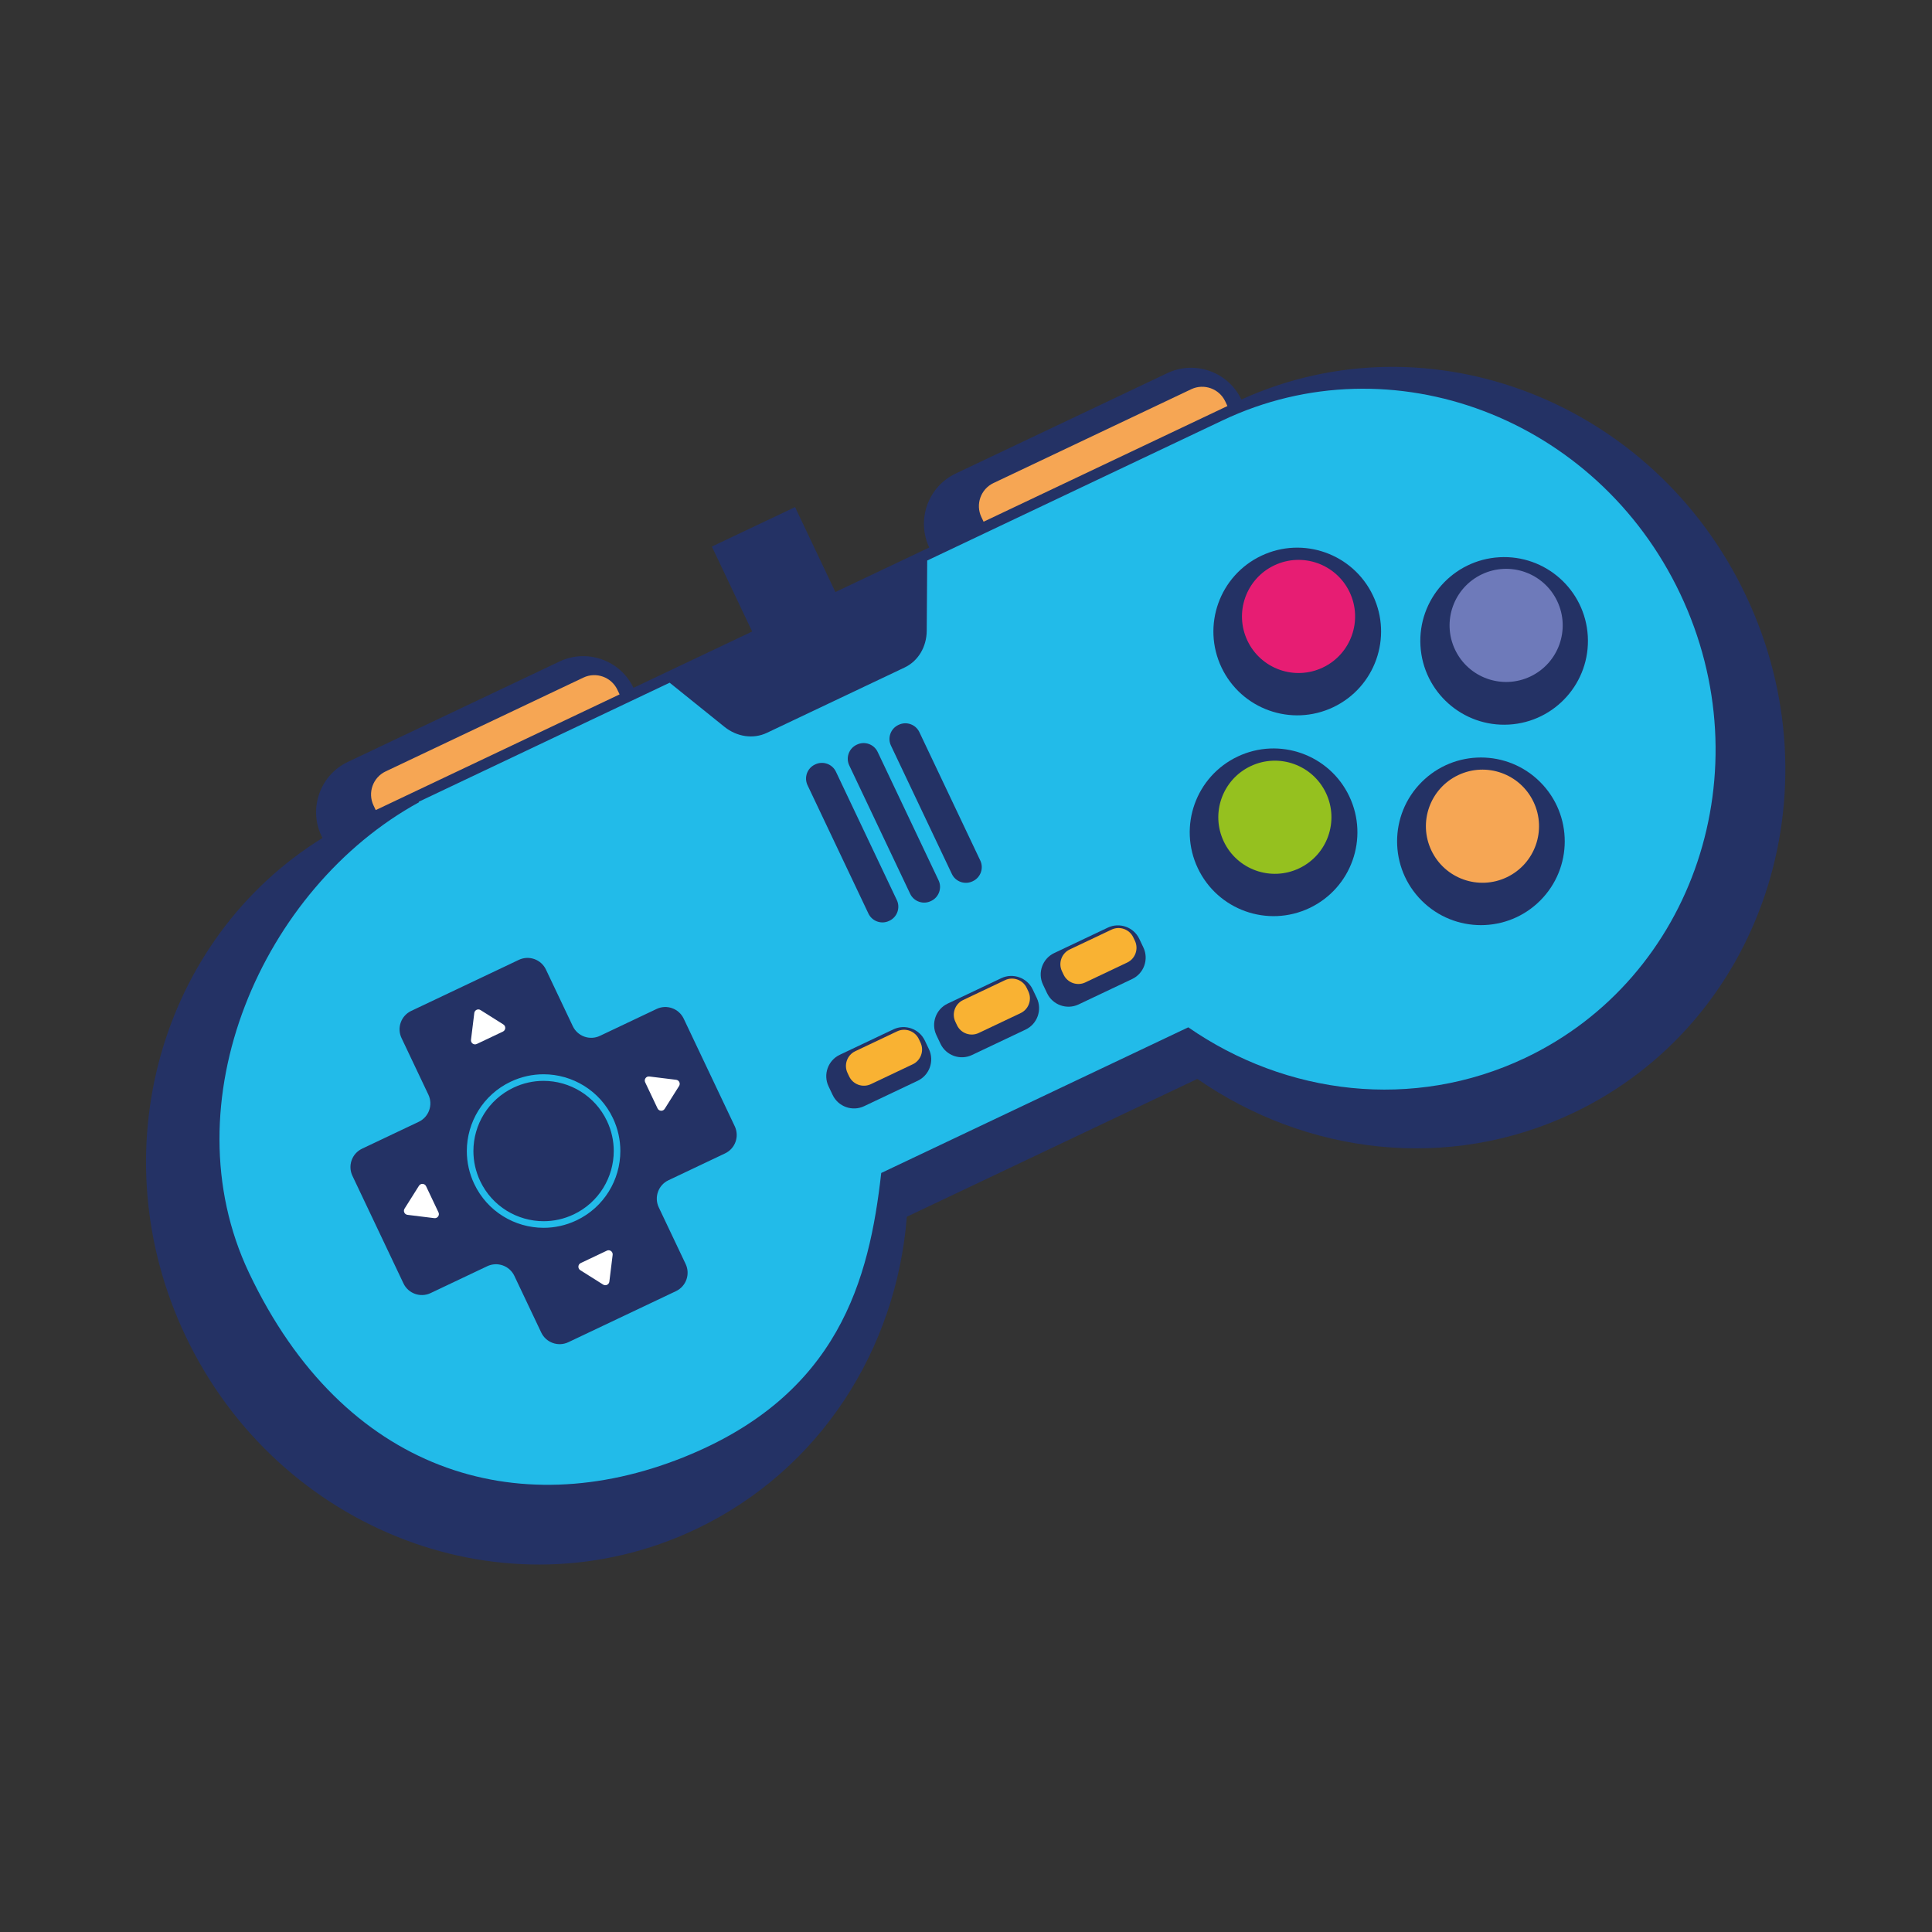 <?xml version="1.0" encoding="utf-8"?>
<!-- Generator: Adobe Illustrator 27.5.0, SVG Export Plug-In . SVG Version: 6.00 Build 0)  -->
<svg version="1.1" id="Capa_1" xmlns="http://www.w3.org/2000/svg" xmlns:xlink="http://www.w3.org/1999/xlink" x="0px" y="0px"
	 viewBox="0 0 2122 2122" style="enable-background:new 0 0 2122 2122;" xml:space="preserve">
<rect x="0" y="0" width="2122" height="2122" fill="#333333" stroke="none"/>
<g>
	<path style="fill:#243265;" d="M1917.609,654.11c-101.274-213.471-348.192-308.789-554.179-215.296
		c-0.014-0.027-0.022-0.056-0.036-0.083v-0.001c-14.366-30.284-50.9-43.307-81.183-28.94l-232.625,110.36
		c-30.285,14.367-43.307,50.9-28.94,81.184l-2.151,1.02l0,0l-78.643,37.31l-22.325,10.592l-44.264-93.304l-91.401,43.362
		l44.264,93.303l-130.36,61.845c-14.368-30.284-50.9-43.306-81.184-28.939l-232.625,110.36
		c-30.284,14.367-43.307,50.9-28.939,81.184l0,0c0.371,0.784,0.818,1.506,1.219,2.266
		c-178.157,110.3-246.061,345.507-150.531,546.876c102.298,215.63,353.209,310.739,560.425,212.432
		c136.939-64.965,220.466-198.153,231.889-343.246l319.084-151.378c119.601,82.934,275.593,102.491,412.532,37.525
		C1934.851,1124.236,2019.906,869.74,1917.609,654.11z"/>
	<path style="fill:#F6A654;" d="M412.349,889.066c0.112,0.235,0.248,0.449,0.367,0.68l267.78-127.039
		c-0.103-0.237-0.184-0.479-0.294-0.714l-2.124-4.477c-6.599-13.911-23.38-19.893-37.291-13.294L423.518,847.297
		c-13.91,6.599-19.893,23.381-13.293,37.292L412.349,889.066z"/>
	<path style="fill:#F6A654;" d="M1347.83,445.26l-2.124-4.477c-6.599-13.911-23.38-19.893-37.291-13.294l-217.266,103.075
		c-13.911,6.599-19.893,23.381-13.294,37.292l2.124,4.477c0.111,0.235,0.248,0.449,0.367,0.68l267.78-127.038
		C1348.021,445.738,1347.942,445.496,1347.83,445.26z"/>
	<path style="fill:#22BBE9;" d="M1845.461,652.226c-91.743-193.38-316.765-278.676-502.598-190.513l-324.461,153.929l-0.54,77.156
		c-0.125,17.807-9.464,33.317-24.298,40.355l-151.332,71.794c-14.834,7.037-32.755,4.459-46.625-6.708l-60.101-48.388
		L459.919,880.593l0.274,0.578c-172.229,94.182-275.315,330.025-186.699,516.818c104.292,219.834,294.99,275.298,476.541,202.875
		c171.909-68.575,204.715-196.109,217.856-312.523l337.234-159.989c107.262,74.377,247.157,91.915,369.967,33.653
		C1860.925,1073.843,1937.204,845.607,1845.461,652.226z"/>
	<path style="fill:#243265;" d="M807.006,1237.01l-56.064-118.176c-5.297-11.164-18.641-15.921-29.804-10.625l-62.2,29.508
		c-11.163,5.296-24.507,0.54-29.804-10.624l-29.508-62.199c-5.296-11.164-18.64-15.921-29.804-10.624l-118.175,56.064
		c-11.164,5.296-15.921,18.64-10.625,29.804l29.508,62.198c5.296,11.165,0.54,24.508-10.624,29.805l-62.198,29.507
		c-11.164,5.296-15.921,18.641-10.624,29.804l56.063,118.176c5.297,11.164,18.641,15.92,29.804,10.624l62.198-29.507
		c11.164-5.297,24.508-0.54,29.804,10.624l29.508,62.198c5.296,11.164,18.64,15.921,29.804,10.624l118.175-56.064
		c11.164-5.296,15.921-18.64,10.625-29.804l-29.508-62.198c-5.296-11.164-0.54-24.508,10.625-29.804l62.199-29.508
		C807.546,1261.518,812.302,1248.174,807.006,1237.01z"/>
	<path style="fill:#FFFFFF;" d="M523.673,1146.647l28.713-13.622c3.188-1.512,3.452-5.946,0.468-7.827l-25.089-15.812
		c-2.775-1.749-6.425-0.017-6.826,3.238l-3.625,29.434C516.883,1145.559,520.485,1148.159,523.673,1146.647z"/>
	<path style="fill:#FFFFFF;" d="M666.543,1373.653l-28.714,13.622c-3.188,1.512-3.451,5.947-0.468,7.827l25.09,15.812
		c2.774,1.749,6.425,0.017,6.826-3.238l3.623-29.434C673.333,1374.74,669.731,1372.141,666.543,1373.653z"/>
	<path style="fill:#FFFFFF;" d="M742.635,1185.98l-29.435-3.624c-3.5-0.431-6.101,3.171-4.588,6.358l13.622,28.713
		c1.512,3.188,5.945,3.453,7.827,0.468l15.811-25.089C747.621,1190.032,745.889,1186.381,742.635,1185.98z"/>
	<path style="fill:#FFFFFF;" d="M467.984,1302.871c-1.513-3.187-5.947-3.452-7.827-0.468l-15.813,25.089
		c-1.748,2.775-0.017,6.425,3.239,6.826l29.433,3.624c3.502,0.431,6.101-3.171,4.59-6.358L467.984,1302.871z"/>
	<path style="fill:#22BBE9;" d="M669.932,1229.652l3.272-1.553c-14.425-30.391-44.677-48.188-76.217-48.184
		c-12.109-0.001-24.419,2.624-36.074,8.155c-30.395,14.421-48.191,44.674-48.186,76.215c0,12.11,2.626,24.419,8.157,36.076
		c14.418,30.39,44.672,48.188,76.214,48.183c12.11,0.001,24.42-2.624,36.078-8.154c30.387-14.422,48.185-44.674,48.182-76.215
		c0-12.11-2.624-24.419-8.154-36.076L669.932,1229.652z M630.071,1333.847c-10.676,5.063-21.907,7.454-32.974,7.455
		c-28.842-0.005-56.494-16.258-69.67-44.044c-5.063-10.675-7.458-21.906-7.458-32.971c0.004-28.84,16.257-56.493,44.047-69.671
		c10.673-5.064,21.904-7.456,32.969-7.457c28.837,0.005,56.49,16.258,69.672,44.046c5.062,10.674,7.455,21.905,7.455,32.971
		C674.109,1293.015,657.854,1320.667,630.071,1333.847z"/>
	<path style="fill:#243265;" d="M976.473,1011.495l0.505-0.24c8.441-4.004,12.069-14.186,8.066-22.626l-66.91-141.038
		c-4.005-8.44-14.186-12.069-22.627-8.065l-0.505,0.24c-8.439,4.004-12.069,14.186-8.066,22.626l66.911,141.038
		C957.85,1011.87,968.032,1015.499,976.473,1011.495z"/>
	<path style="fill:#243265;" d="M1030.866,966.89l-66.911-141.038c-4.004-8.44-14.186-12.07-22.626-8.066l-0.505,0.24
		c-8.441,4.004-12.071,14.186-8.066,22.626l66.91,141.038c4.005,8.44,14.186,12.07,22.626,8.065l0.507-0.239
		C1031.24,985.512,1034.87,975.331,1030.866,966.89z"/>
	<path style="fill:#243265;" d="M1045.489,959.952c4.004,8.44,14.186,12.07,22.626,8.066l0.505-0.24
		c8.441-4.004,12.071-14.186,8.066-22.626l-66.91-141.038c-4.005-8.44-14.186-12.07-22.626-8.065l-0.507,0.24
		c-8.44,4.004-12.07,14.186-8.066,22.626L1045.489,959.952z"/>
	<path style="fill:#243265;" d="M1508.009,654.136c-21.797-45.945-76.711-65.521-122.655-43.723
		c-45.945,21.797-65.52,76.711-43.723,122.656c21.797,45.944,76.711,65.52,122.656,43.723
		C1510.23,754.995,1529.806,700.08,1508.009,654.136z"/>
	<path style="fill:#E71D73;" d="M1399.618,620.948c-30.996,14.705-44.203,51.753-29.498,82.75
		c14.705,30.997,51.754,44.203,82.75,29.498c30.996-14.705,44.203-51.754,29.498-82.75
		C1467.663,619.45,1430.615,606.243,1399.618,620.948z"/>
	
		<ellipse transform="matrix(0.998 -0.058 0.058 0.998 -38.278 97.777)" style="fill:#243265;" cx="1652.836" cy="703.434" rx="92.077" ry="92.077"/>
	<path style="fill:#6E7ABA;" d="M1627.635,630.78c-30.997,14.705-44.203,51.753-29.498,82.75
		c14.705,30.997,51.753,44.203,82.749,29.498c30.996-14.705,44.203-51.753,29.498-82.749
		C1695.679,629.282,1658.631,616.075,1627.635,630.78z"/>
	<path style="fill:#243265;" d="M1482.007,874.683c-21.797-45.945-76.712-65.52-122.656-43.723
		c-45.945,21.797-65.52,76.712-43.723,122.656c21.797,45.945,76.711,65.52,122.656,43.723
		C1484.228,975.542,1503.804,920.627,1482.007,874.683z"/>
	<path style="fill:#95C11F;" d="M1373.616,841.495c-30.996,14.705-44.202,51.754-29.498,82.75
		c14.705,30.996,51.754,44.203,82.75,29.498c30.996-14.705,44.203-51.753,29.498-82.75
		C1441.661,839.997,1404.612,826.79,1373.616,841.495z"/>
	
		<ellipse transform="matrix(0.707 -0.707 0.707 0.707 -176.865 1420.973)" style="fill:#243265;" cx="1626.833" cy="923.981" rx="92.077" ry="92.077"/>
	<path style="fill:#F6A654;" d="M1601.632,851.327c-30.996,14.705-44.203,51.754-29.498,82.75
		c14.705,30.996,51.753,44.203,82.749,29.498c30.997-14.705,44.203-51.753,29.498-82.75
		C1669.676,849.828,1632.629,836.622,1601.632,851.327z"/>
	<path style="fill:#243265;" d="M1020.325,1152.458l-4.527-9.544c-6.118-12.894-21.672-18.439-34.567-12.322l-58.904,27.945
		c-12.894,6.118-18.439,21.672-12.322,34.566l4.527,9.545c6.117,12.894,21.672,18.439,34.567,12.322l58.905-27.945
		C1020.897,1180.908,1026.442,1165.353,1020.325,1152.458z"/>
	<path style="fill:#F9B233;" d="M1009.196,1141.251c-4.216-8.885-14.933-12.705-23.818-8.49l-46.044,21.845
		c-8.884,4.215-12.705,14.932-8.489,23.817l1.834,3.867c4.215,8.885,14.933,12.705,23.817,8.49l46.044-21.844
		c8.884-4.214,12.704-14.932,8.489-23.817L1009.196,1141.251z"/>
	<path style="fill:#243265;" d="M1138.789,1096.258l-4.529-9.544c-6.117-12.895-21.671-18.44-34.566-12.322l-58.904,27.945
		c-12.894,6.117-18.439,21.672-12.321,34.566l4.528,9.544c6.117,12.895,21.672,18.44,34.566,12.322l58.904-27.945
		C1139.361,1124.707,1144.906,1109.152,1138.789,1096.258z"/>
	<path style="fill:#F9B233;" d="M1127.659,1085.05c-4.214-8.884-14.932-12.704-23.816-8.49l-46.044,21.844
		c-8.884,4.215-12.705,14.932-8.491,23.817l1.836,3.868c4.215,8.885,14.932,12.705,23.816,8.49l46.044-21.844
		c8.884-4.215,12.705-14.932,8.491-23.817L1127.659,1085.05z"/>
	<path style="fill:#243265;" d="M1255.852,1040.721l-4.529-9.544c-6.117-12.895-21.671-18.439-34.566-12.322l-58.905,27.945
		c-12.894,6.117-18.439,21.672-12.321,34.566l4.528,9.544c6.117,12.895,21.672,18.439,34.566,12.322l58.905-27.945
		C1256.425,1069.17,1261.969,1053.615,1255.852,1040.721z"/>
	<path style="fill:#F9B233;" d="M1244.722,1029.513c-4.214-8.884-14.932-12.705-23.816-8.49l-46.044,21.844
		c-8.884,4.215-12.705,14.932-8.489,23.817l1.834,3.868c4.215,8.884,14.932,12.705,23.818,8.49l46.044-21.844
		c8.884-4.215,12.704-14.932,8.489-23.817L1244.722,1029.513z"/>
</g>
</svg>

